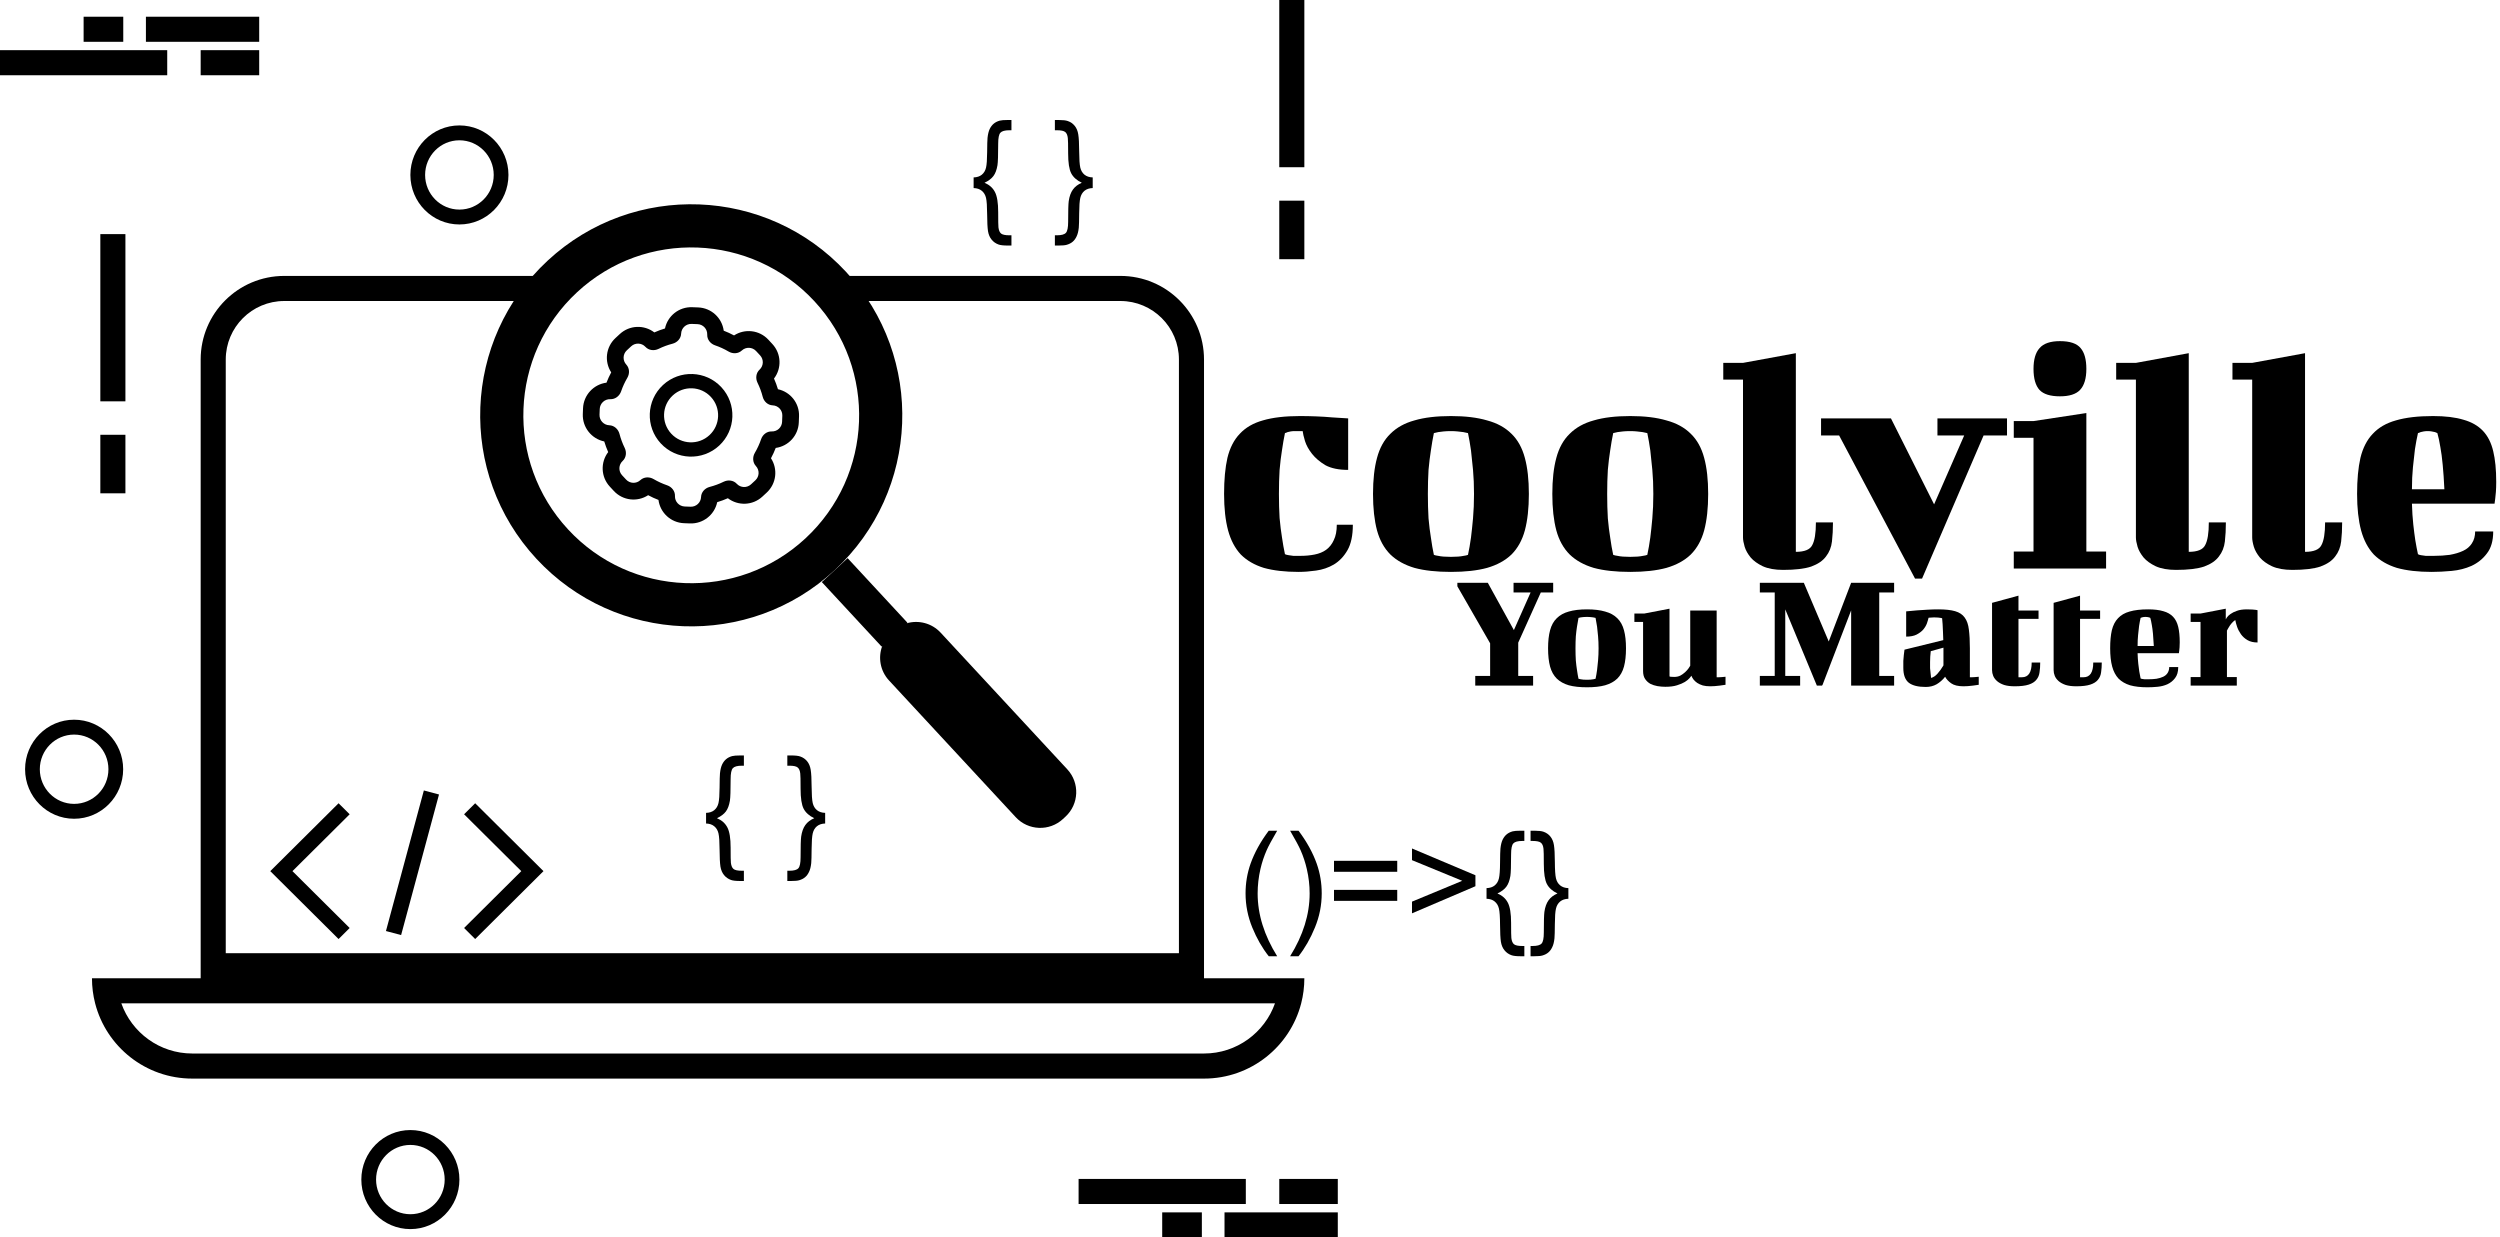 <svg width="299" height="148" viewBox="0 0 299 148" fill="none" xmlns="http://www.w3.org/2000/svg">
<path fill-rule="evenodd" clip-rule="evenodd" d="M66 33H34C28.477 33 24 37.477 24 43V117H11C11 118.036 11.131 119.041 11.378 120C12.71 125.176 17.409 129 23 129H144C149.592 129 154.29 125.176 155.622 120C155.869 119.041 156 118.036 156 117H144V43C144 37.477 139.523 33 134 33H101V36H134C137.866 36 141 39.134 141 43V114H27V43C27 39.134 30.134 36 34 36H66V33ZM152.488 120H14.512C15.748 123.496 19.081 126 23 126H144C147.919 126 151.252 123.496 152.488 120Z" fill="#000"/>
<path d="M153 20V0H156V20H153Z" fill="#000"/>
<path d="M153 31V24H156V31H153Z" fill="#000"/>
<path d="M12 48V28H15V48H12Z" fill="#000"/>
<path d="M12 59V52H15V59H12Z" fill="#000"/>
<path d="M116.445 21.219C116.846 21.208 117.172 21.102 117.422 20.898C117.677 20.69 117.846 20.406 117.93 20.047C118.013 19.688 118.057 19.073 118.062 18.203C118.068 17.333 118.083 16.76 118.109 16.484C118.156 16.047 118.242 15.695 118.367 15.43C118.497 15.164 118.656 14.953 118.844 14.797C119.031 14.635 119.271 14.513 119.562 14.43C119.76 14.378 120.083 14.352 120.531 14.352H120.969V15.578H120.727C120.185 15.578 119.826 15.677 119.648 15.875C119.471 16.068 119.383 16.503 119.383 17.18C119.383 18.544 119.354 19.406 119.297 19.766C119.203 20.323 119.042 20.753 118.812 21.055C118.589 21.357 118.234 21.625 117.75 21.859C118.323 22.099 118.737 22.466 118.992 22.961C119.253 23.451 119.383 24.255 119.383 25.375C119.383 26.391 119.393 26.995 119.414 27.188C119.456 27.542 119.56 27.789 119.727 27.93C119.898 28.07 120.232 28.141 120.727 28.141H120.969V29.367H120.531C120.021 29.367 119.651 29.326 119.422 29.242C119.089 29.122 118.812 28.927 118.594 28.656C118.375 28.391 118.232 28.052 118.164 27.641C118.102 27.229 118.068 26.555 118.062 25.617C118.057 24.68 118.013 24.031 117.93 23.672C117.846 23.312 117.677 23.029 117.422 22.82C117.172 22.612 116.846 22.503 116.445 22.492V21.219Z" fill="#000"/>
<path d="M130.688 21.219V22.492C130.286 22.503 129.958 22.612 129.703 22.82C129.453 23.029 129.286 23.312 129.203 23.672C129.12 24.026 129.076 24.638 129.07 25.508C129.065 26.378 129.049 26.951 129.023 27.227C128.977 27.669 128.888 28.021 128.758 28.281C128.633 28.547 128.477 28.758 128.289 28.914C128.102 29.076 127.862 29.198 127.57 29.281C127.372 29.338 127.049 29.367 126.602 29.367H126.164V28.141H126.406C126.948 28.141 127.307 28.042 127.484 27.844C127.661 27.651 127.75 27.213 127.75 26.531C127.75 25.229 127.773 24.404 127.82 24.055C127.904 23.477 128.07 23.016 128.32 22.672C128.57 22.323 128.924 22.052 129.383 21.859C128.784 21.573 128.362 21.195 128.117 20.727C127.872 20.253 127.75 19.456 127.75 18.336C127.75 17.32 127.737 16.713 127.711 16.516C127.674 16.167 127.57 15.925 127.398 15.789C127.232 15.648 126.901 15.578 126.406 15.578H126.164V14.352H126.602C127.112 14.352 127.482 14.393 127.711 14.477C128.044 14.591 128.32 14.784 128.539 15.055C128.758 15.325 128.898 15.667 128.961 16.078C129.029 16.49 129.065 17.164 129.07 18.102C129.076 19.039 129.12 19.688 129.203 20.047C129.286 20.401 129.453 20.682 129.703 20.891C129.958 21.099 130.286 21.208 130.688 21.219Z" fill="#000"/>
<path d="M149 144H129V141H149V144Z" fill="#000"/>
<path d="M160 144H153V141H160V144Z" fill="#000"/>
<path d="M146.452 145H160V148H146.452V145Z" fill="#000"/>
<path d="M139 145H143.742V148H139V145Z" fill="#000"/>
<path d="M20 6L0 6V9H20V6Z" fill="#000"/>
<path d="M31 6L24 6V9H31V6Z" fill="#000"/>
<path d="M17.452 5L31 5V2L17.452 2V5Z" fill="#000"/>
<path d="M10 5L14.742 5V2L10 2V5Z" fill="#000"/>
<path fill-rule="evenodd" clip-rule="evenodd" d="M60.811 20.923C60.811 24.194 58.185 26.846 54.946 26.846C51.707 26.846 49.081 24.194 49.081 20.923C49.081 17.652 51.707 15 54.946 15C58.185 15 60.811 17.652 60.811 20.923ZM50.843 20.923C50.843 23.212 52.68 25.067 54.946 25.067C57.212 25.067 59.049 23.212 59.049 20.923C59.049 18.635 57.212 16.779 54.946 16.779C52.68 16.779 50.843 18.635 50.843 20.923Z" fill="#000"/>
<path fill-rule="evenodd" clip-rule="evenodd" d="M8.865 97.923C12.104 97.923 14.73 95.271 14.73 92C14.73 88.729 12.104 86.077 8.865 86.077C5.626 86.077 3 88.729 3 92C3 95.271 5.626 97.923 8.865 97.923ZM8.865 96.144C6.599 96.144 4.762 94.288 4.762 92C4.762 89.712 6.599 87.856 8.865 87.856C11.131 87.856 12.968 89.712 12.968 92C12.968 94.288 11.131 96.144 8.865 96.144Z" fill="#000"/>
<path fill-rule="evenodd" clip-rule="evenodd" d="M49.081 147C52.32 147 54.946 144.348 54.946 141.077C54.946 137.806 52.32 135.154 49.081 135.154C45.842 135.154 43.216 137.806 43.216 141.077C43.216 144.348 45.842 147 49.081 147ZM49.081 145.221C46.815 145.221 44.978 143.365 44.978 141.077C44.978 138.788 46.815 136.933 49.081 136.933C51.347 136.933 53.184 138.788 53.184 141.077C53.184 143.365 51.347 145.221 49.081 145.221Z" fill="#000"/>
<path d="M50.693 94.538L46.16 111.352L47.973 111.834L52.505 95.021L50.693 94.538Z" fill="#000"/>
<path d="M62.346 104.188L55.504 97.388L56.831 96.069L65 104.188L56.831 112.308L55.504 110.989L62.346 104.188Z" fill="#000"/>
<path d="M34.978 104.188L41.82 110.989L40.493 112.308L32.324 104.188L40.493 96.069L41.82 97.388L34.978 104.188Z" fill="#000"/>
<path d="M84.445 97.219C84.846 97.208 85.172 97.102 85.422 96.898C85.677 96.69 85.846 96.406 85.93 96.047C86.013 95.688 86.057 95.073 86.062 94.203C86.068 93.333 86.083 92.76 86.109 92.484C86.156 92.047 86.242 91.695 86.367 91.43C86.497 91.164 86.656 90.953 86.844 90.797C87.031 90.635 87.271 90.513 87.562 90.43C87.76 90.378 88.083 90.352 88.531 90.352H88.969V91.578H88.727C88.185 91.578 87.826 91.677 87.648 91.875C87.471 92.068 87.383 92.503 87.383 93.18C87.383 94.544 87.354 95.406 87.297 95.766C87.203 96.323 87.042 96.753 86.812 97.055C86.588 97.357 86.234 97.625 85.75 97.859C86.323 98.099 86.737 98.466 86.992 98.961C87.253 99.451 87.383 100.255 87.383 101.375C87.383 102.391 87.393 102.995 87.414 103.188C87.456 103.542 87.56 103.789 87.727 103.93C87.898 104.07 88.232 104.141 88.727 104.141H88.969V105.367H88.531C88.021 105.367 87.651 105.326 87.422 105.242C87.088 105.122 86.812 104.927 86.594 104.656C86.375 104.391 86.232 104.052 86.164 103.641C86.102 103.229 86.068 102.555 86.062 101.617C86.057 100.68 86.013 100.031 85.93 99.672C85.846 99.312 85.677 99.029 85.422 98.82C85.172 98.612 84.846 98.503 84.445 98.492V97.219Z" fill="#000"/>
<path d="M98.688 97.219V98.492C98.287 98.503 97.958 98.612 97.703 98.82C97.453 99.029 97.287 99.312 97.203 99.672C97.12 100.026 97.076 100.638 97.07 101.508C97.065 102.378 97.049 102.951 97.023 103.227C96.977 103.669 96.888 104.021 96.758 104.281C96.633 104.547 96.477 104.758 96.289 104.914C96.102 105.076 95.862 105.198 95.57 105.281C95.372 105.339 95.049 105.367 94.602 105.367H94.164V104.141H94.406C94.948 104.141 95.307 104.042 95.484 103.844C95.662 103.651 95.75 103.214 95.75 102.531C95.75 101.229 95.773 100.404 95.82 100.055C95.904 99.477 96.07 99.016 96.32 98.672C96.57 98.323 96.924 98.052 97.383 97.859C96.784 97.573 96.362 97.195 96.117 96.727C95.872 96.253 95.75 95.456 95.75 94.336C95.75 93.32 95.737 92.713 95.711 92.516C95.674 92.167 95.57 91.924 95.398 91.789C95.232 91.648 94.901 91.578 94.406 91.578H94.164V90.352H94.602C95.112 90.352 95.482 90.393 95.711 90.477C96.044 90.591 96.32 90.784 96.539 91.055C96.758 91.326 96.898 91.667 96.961 92.078C97.029 92.49 97.065 93.164 97.07 94.102C97.076 95.039 97.12 95.688 97.203 96.047C97.287 96.401 97.453 96.682 97.703 96.891C97.958 97.099 98.287 97.208 98.688 97.219Z" fill="#000"/>
<path d="M161.24 56.2C160.12 56.2 159.213 56.013 158.52 55.64C157.853 55.24 157.32 54.787 156.92 54.28C156.52 53.773 156.24 53.267 156.08 52.76C155.92 52.227 155.827 51.827 155.8 51.56H154.84C154.653 51.56 154.493 51.573 154.36 51.6C154.227 51.627 154.107 51.653 154 51.68C153.893 51.733 153.787 51.773 153.68 51.8C153.547 52.44 153.427 53.133 153.32 53.88C153.213 54.52 153.12 55.293 153.04 56.2C152.987 57.08 152.96 58.04 152.96 59.08C152.96 60.12 152.987 61.08 153.04 61.96C153.12 62.84 153.213 63.6 153.32 64.24C153.427 64.987 153.547 65.667 153.68 66.28C153.787 66.333 153.933 66.373 154.12 66.4C154.253 66.427 154.44 66.453 154.68 66.48C154.92 66.48 155.213 66.48 155.56 66.48C156.147 66.48 156.707 66.427 157.24 66.32C157.773 66.213 158.227 66.027 158.6 65.76C159 65.467 159.307 65.08 159.52 64.6C159.76 64.12 159.88 63.507 159.88 62.76H161.8C161.8 64.04 161.587 65.053 161.16 65.8C160.733 66.547 160.187 67.12 159.52 67.52C158.88 67.893 158.173 68.133 157.4 68.24C156.653 68.347 155.96 68.4 155.32 68.4C153.693 68.4 152.307 68.24 151.16 67.92C150.04 67.573 149.12 67.04 148.4 66.32C147.707 65.573 147.2 64.613 146.88 63.44C146.56 62.24 146.4 60.787 146.4 59.08C146.4 57.373 146.533 55.933 146.8 54.76C147.093 53.56 147.587 52.6 148.28 51.88C148.973 51.133 149.893 50.6 151.04 50.28C152.213 49.933 153.693 49.76 155.48 49.76C156.12 49.76 156.773 49.773 157.44 49.8C158.133 49.827 158.76 49.867 159.32 49.92C159.987 49.973 160.627 50.013 161.24 50.04V56.2Z" fill="#000"/>
<path d="M170.773 59.08C170.773 60.12 170.799 61.093 170.852 62C170.932 62.88 171.026 63.64 171.133 64.28C171.239 65.053 171.359 65.747 171.492 66.36C171.626 66.413 171.799 66.453 172.012 66.48C172.359 66.56 172.866 66.6 173.533 66.6C174.173 66.6 174.679 66.56 175.053 66.48C175.266 66.453 175.439 66.413 175.572 66.36C175.706 65.747 175.826 65.053 175.932 64.28C176.012 63.64 176.093 62.88 176.173 62C176.253 61.093 176.292 60.12 176.292 59.08C176.292 58.04 176.253 57.08 176.173 56.2C176.093 55.32 176.012 54.547 175.932 53.88C175.826 53.133 175.706 52.44 175.572 51.8C175.412 51.773 175.226 51.733 175.012 51.68C174.826 51.653 174.599 51.627 174.333 51.6C174.093 51.573 173.826 51.56 173.533 51.56C173.186 51.56 172.892 51.573 172.652 51.6C172.412 51.627 172.199 51.653 172.012 51.68C171.799 51.733 171.626 51.773 171.492 51.8C171.359 52.44 171.239 53.133 171.133 53.88C171.026 54.547 170.932 55.32 170.852 56.2C170.799 57.08 170.773 58.04 170.773 59.08ZM164.212 59.08C164.212 57.373 164.373 55.933 164.693 54.76C165.013 53.56 165.546 52.6 166.292 51.88C167.039 51.133 167.999 50.6 169.173 50.28C170.346 49.933 171.799 49.76 173.533 49.76C175.239 49.76 176.679 49.933 177.852 50.28C179.052 50.6 180.026 51.133 180.773 51.88C181.519 52.6 182.052 53.56 182.372 54.76C182.692 55.933 182.853 57.373 182.853 59.08C182.853 60.787 182.692 62.24 182.372 63.44C182.052 64.613 181.519 65.573 180.773 66.32C180.026 67.04 179.052 67.573 177.852 67.92C176.679 68.24 175.239 68.4 173.533 68.4C171.799 68.4 170.346 68.24 169.173 67.92C167.999 67.573 167.039 67.04 166.292 66.32C165.546 65.573 165.013 64.613 164.693 63.44C164.373 62.24 164.212 60.787 164.212 59.08Z" fill="#000"/>
<path d="M192.218 59.08C192.218 60.12 192.244 61.093 192.298 62C192.378 62.88 192.471 63.64 192.578 64.28C192.684 65.053 192.804 65.747 192.938 66.36C193.071 66.413 193.244 66.453 193.458 66.48C193.804 66.56 194.311 66.6 194.978 66.6C195.618 66.6 196.124 66.56 196.498 66.48C196.711 66.453 196.884 66.413 197.018 66.36C197.151 65.747 197.271 65.053 197.378 64.28C197.458 63.64 197.538 62.88 197.618 62C197.698 61.093 197.738 60.12 197.738 59.08C197.738 58.04 197.698 57.08 197.618 56.2C197.538 55.32 197.458 54.547 197.378 53.88C197.271 53.133 197.151 52.44 197.018 51.8C196.858 51.773 196.671 51.733 196.458 51.68C196.271 51.653 196.044 51.627 195.778 51.6C195.538 51.573 195.271 51.56 194.978 51.56C194.631 51.56 194.338 51.573 194.098 51.6C193.858 51.627 193.644 51.653 193.458 51.68C193.244 51.733 193.071 51.773 192.938 51.8C192.804 52.44 192.684 53.133 192.578 53.88C192.471 54.547 192.378 55.32 192.298 56.2C192.244 57.08 192.218 58.04 192.218 59.08ZM185.658 59.08C185.658 57.373 185.818 55.933 186.138 54.76C186.458 53.56 186.991 52.6 187.738 51.88C188.484 51.133 189.444 50.6 190.618 50.28C191.791 49.933 193.244 49.76 194.978 49.76C196.684 49.76 198.124 49.933 199.298 50.28C200.498 50.6 201.471 51.133 202.218 51.88C202.964 52.6 203.498 53.56 203.818 54.76C204.138 55.933 204.298 57.373 204.298 59.08C204.298 60.787 204.138 62.24 203.818 63.44C203.498 64.613 202.964 65.573 202.218 66.32C201.471 67.04 200.498 67.573 199.298 67.92C198.124 68.24 196.684 68.4 194.978 68.4C193.244 68.4 191.791 68.24 190.618 67.92C189.444 67.573 188.484 67.04 187.738 66.32C186.991 65.573 186.458 64.613 186.138 63.44C185.818 62.24 185.658 60.787 185.658 59.08Z" fill="#000"/>
<path d="M206.103 43.4H208.463L214.783 42.24V66C215.823 66 216.476 65.733 216.743 65.2C217.036 64.667 217.183 63.76 217.183 62.48H219.223C219.223 63.307 219.183 64.067 219.103 64.76C219.023 65.453 218.783 66.053 218.383 66.56C218.01 67.067 217.423 67.467 216.623 67.76C215.823 68.027 214.703 68.16 213.263 68.16C212.276 68.16 211.463 68.013 210.823 67.72C210.21 67.427 209.73 67.08 209.383 66.68C209.036 66.253 208.796 65.827 208.663 65.4C208.53 64.947 208.463 64.573 208.463 64.28V45.4H206.103V43.4Z" fill="#000"/>
<path d="M217.798 50.04H226.158L231.318 60.32L234.918 52.08H231.718V50.04H240.038V52.08H237.238L229.878 69.2H229.038L219.958 52.08H217.798V50.04Z" fill="#000"/>
<path d="M240.848 50.36H243.208L249.528 49.4V65.96H251.888V68H240.848V65.96H243.208V52.36H240.848V50.36ZM243.208 44.12C243.208 43 243.448 42.173 243.928 41.64C244.408 41.08 245.222 40.8 246.368 40.8C247.568 40.8 248.395 41.08 248.848 41.64C249.302 42.173 249.528 43 249.528 44.12C249.528 45.267 249.275 46.107 248.768 46.64C248.288 47.147 247.488 47.4 246.368 47.4C245.222 47.4 244.408 47.147 243.928 46.64C243.448 46.107 243.208 45.267 243.208 44.12Z" fill="#000"/>
<path d="M253.095 43.4H255.455L261.775 42.24V66C262.815 66 263.469 65.733 263.735 65.2C264.029 64.667 264.175 63.76 264.175 62.48H266.215C266.215 63.307 266.175 64.067 266.095 64.76C266.015 65.453 265.775 66.053 265.375 66.56C265.002 67.067 264.415 67.467 263.615 67.76C262.815 68.027 261.695 68.16 260.255 68.16C259.269 68.16 258.455 68.013 257.815 67.72C257.202 67.427 256.722 67.08 256.375 66.68C256.029 66.253 255.789 65.827 255.655 65.4C255.522 64.947 255.455 64.573 255.455 64.28V45.4H253.095V43.4Z" fill="#000"/>
<path d="M267.002 43.4H269.362L275.682 42.24V66C276.722 66 277.375 65.733 277.642 65.2C277.935 64.667 278.082 63.76 278.082 62.48H280.122C280.122 63.307 280.082 64.067 280.002 64.76C279.922 65.453 279.682 66.053 279.282 66.56C278.908 67.067 278.322 67.467 277.522 67.76C276.722 68.027 275.602 68.16 274.162 68.16C273.175 68.16 272.362 68.013 271.722 67.72C271.108 67.427 270.628 67.08 270.282 66.68C269.935 66.253 269.695 65.827 269.562 65.4C269.428 64.947 269.362 64.573 269.362 64.28V45.4H267.002V43.4Z" fill="#000"/>
<path d="M290.988 49.76C292.454 49.76 293.668 49.907 294.628 50.2C295.588 50.467 296.361 50.907 296.948 51.52C297.534 52.133 297.948 52.947 298.188 53.96C298.428 54.947 298.548 56.173 298.548 57.64C298.548 58.093 298.534 58.493 298.508 58.84C298.481 59.16 298.454 59.427 298.428 59.64C298.401 59.907 298.374 60.107 298.348 60.24H288.468C288.494 61.147 288.548 61.973 288.628 62.72C288.708 63.44 288.788 64.067 288.868 64.6C288.974 65.24 289.081 65.8 289.188 66.28C289.268 66.333 289.388 66.373 289.548 66.4C289.681 66.427 289.868 66.453 290.108 66.48C290.374 66.48 290.708 66.48 291.108 66.48C291.774 66.48 292.401 66.44 292.988 66.36C293.601 66.253 294.134 66.093 294.588 65.88C295.041 65.667 295.388 65.373 295.628 65C295.894 64.6 296.028 64.12 296.028 63.56H298.188C298.188 64.68 297.934 65.56 297.428 66.2C296.948 66.84 296.334 67.333 295.588 67.68C294.868 68 294.081 68.2 293.228 68.28C292.374 68.36 291.574 68.4 290.828 68.4C289.201 68.4 287.814 68.24 286.668 67.92C285.548 67.573 284.628 67.04 283.908 66.32C283.214 65.573 282.708 64.613 282.388 63.44C282.068 62.24 281.908 60.787 281.908 59.08C281.908 57.373 282.041 55.933 282.308 54.76C282.601 53.56 283.094 52.6 283.788 51.88C284.481 51.133 285.401 50.6 286.548 50.28C287.721 49.933 289.201 49.76 290.988 49.76ZM289.188 51.8C289.054 52.387 288.934 53.027 288.828 53.72C288.748 54.333 288.668 55.053 288.588 55.88C288.508 56.68 288.468 57.56 288.468 58.52H292.348C292.294 57.4 292.228 56.427 292.148 55.6C292.068 54.747 291.974 54.04 291.868 53.48C291.761 52.813 291.641 52.253 291.508 51.8C291.428 51.773 291.334 51.733 291.228 51.68C291.121 51.653 290.988 51.627 290.828 51.6C290.694 51.573 290.534 51.56 290.348 51.56C290.161 51.56 290.001 51.573 289.868 51.6C289.734 51.627 289.614 51.653 289.508 51.68C289.401 51.733 289.294 51.773 289.188 51.8Z" fill="#000"/>
<path d="M174.3 69.7H177.94L181.06 75.36L183.06 70.86H181.02V69.7H185.76V70.86H184.28L181.58 76.86V80.84H183.36V82H176.44V80.84H178.22V76.94L174.3 70.12V69.7Z" fill="#000"/>
<path d="M188.429 77.54C188.429 78.06 188.443 78.547 188.469 79C188.509 79.44 188.556 79.82 188.609 80.14C188.663 80.527 188.723 80.873 188.789 81.18C188.856 81.207 188.943 81.227 189.049 81.24C189.223 81.28 189.476 81.3 189.809 81.3C190.129 81.3 190.383 81.28 190.569 81.24C190.676 81.227 190.763 81.207 190.829 81.18C190.896 80.873 190.956 80.527 191.009 80.14C191.049 79.82 191.089 79.44 191.129 79C191.169 78.547 191.189 78.06 191.189 77.54C191.189 77.02 191.169 76.54 191.129 76.1C191.089 75.66 191.049 75.273 191.009 74.94C190.956 74.567 190.896 74.22 190.829 73.9C190.749 73.887 190.656 73.867 190.549 73.84C190.456 73.827 190.343 73.813 190.209 73.8C190.089 73.787 189.956 73.78 189.809 73.78C189.636 73.78 189.489 73.787 189.369 73.8C189.249 73.813 189.143 73.827 189.049 73.84C188.943 73.867 188.856 73.887 188.789 73.9C188.723 74.22 188.663 74.567 188.609 74.94C188.556 75.273 188.509 75.66 188.469 76.1C188.443 76.54 188.429 77.02 188.429 77.54ZM185.149 77.54C185.149 76.687 185.229 75.967 185.389 75.38C185.549 74.78 185.816 74.3 186.189 73.94C186.563 73.567 187.043 73.3 187.629 73.14C188.216 72.967 188.943 72.88 189.809 72.88C190.663 72.88 191.383 72.967 191.969 73.14C192.569 73.3 193.056 73.567 193.429 73.94C193.803 74.3 194.069 74.78 194.229 75.38C194.389 75.967 194.469 76.687 194.469 77.54C194.469 78.393 194.389 79.12 194.229 79.72C194.069 80.307 193.803 80.787 193.429 81.16C193.056 81.52 192.569 81.787 191.969 81.96C191.383 82.12 190.663 82.2 189.809 82.2C188.943 82.2 188.216 82.12 187.629 81.96C187.043 81.787 186.563 81.52 186.189 81.16C185.816 80.787 185.549 80.307 185.389 79.72C185.229 79.12 185.149 78.393 185.149 77.54Z" fill="#000"/>
<path d="M195.472 73.38H196.652L199.672 72.8V80.9C199.699 80.913 199.739 80.927 199.792 80.94C199.845 80.953 199.992 80.96 200.232 80.96C200.512 80.96 200.759 80.907 200.972 80.8C201.185 80.68 201.372 80.547 201.532 80.4C201.692 80.253 201.825 80.107 201.932 79.96C202.039 79.813 202.112 79.7 202.152 79.62V73.02H205.312V81H205.572C205.692 81 205.812 80.993 205.932 80.98L206.372 80.94V81.9C206.132 81.94 205.899 81.973 205.672 82C205.485 82.027 205.285 82.047 205.072 82.06C204.859 82.073 204.685 82.08 204.552 82.08C204.205 82.08 203.905 82.047 203.652 81.98C203.399 81.9 203.179 81.8 202.992 81.68C202.819 81.56 202.672 81.427 202.552 81.28C202.432 81.12 202.345 80.967 202.292 80.82C202.265 80.86 202.192 80.953 202.072 81.1C201.952 81.247 201.765 81.4 201.512 81.56C201.272 81.707 200.959 81.84 200.572 81.96C200.199 82.08 199.732 82.14 199.172 82.14C198.865 82.14 198.552 82.113 198.232 82.06C197.925 82.007 197.639 81.913 197.372 81.78C197.119 81.633 196.912 81.44 196.752 81.2C196.592 80.96 196.512 80.647 196.512 80.26V74.38H195.472V73.38Z" fill="#000"/>
<path d="M215.737 69.7L218.717 76.72L221.397 69.7H226.537V70.86H224.757V80.84H226.537V82H221.397V73L217.957 81.96L217.937 81.94L217.917 82H217.297L213.517 72.88V80.84H215.297V82H210.477V80.84H212.257V70.86H210.477V69.7H215.737Z" fill="#000"/>
<path d="M235.597 81H235.857C235.977 81 236.097 80.993 236.217 80.98L236.657 80.94V81.9C236.417 81.94 236.183 81.973 235.957 82C235.77 82.027 235.57 82.047 235.357 82.06C235.143 82.073 234.97 82.08 234.837 82.08C234.183 82.08 233.69 81.96 233.357 81.72C233.023 81.48 232.783 81.22 232.637 80.94C232.343 81.313 232.003 81.613 231.617 81.84C231.243 82.053 230.81 82.16 230.317 82.16C229.41 82.16 228.737 81.993 228.297 81.66C227.857 81.313 227.637 80.72 227.637 79.88C227.637 79.587 227.637 79.307 227.637 79.04C227.65 78.773 227.67 78.54 227.697 78.34C227.723 78.1 227.75 77.887 227.777 77.7L232.417 76.56C232.403 76.173 232.39 75.82 232.377 75.5C232.363 75.167 232.35 74.887 232.337 74.66C232.31 74.393 232.29 74.153 232.277 73.94C232.237 73.927 232.177 73.913 232.097 73.9C232.03 73.887 231.93 73.873 231.797 73.86C231.663 73.847 231.503 73.84 231.317 73.84C231.197 73.84 231.083 73.847 230.977 73.86C230.87 73.86 230.763 73.867 230.657 73.88C230.617 74.067 230.55 74.293 230.457 74.56C230.363 74.813 230.217 75.06 230.017 75.3C229.817 75.527 229.55 75.727 229.217 75.9C228.897 76.06 228.483 76.14 227.977 76.14V73.12C228.403 73.08 228.837 73.04 229.277 73C229.663 72.973 230.077 72.947 230.517 72.92C230.957 72.893 231.383 72.88 231.797 72.88C232.663 72.88 233.343 72.953 233.837 73.1C234.343 73.247 234.723 73.5 234.977 73.86C235.243 74.22 235.41 74.7 235.477 75.3C235.557 75.9 235.597 76.647 235.597 77.54V81ZM230.957 81.08C231.223 81.013 231.477 80.847 231.717 80.58C231.97 80.3 232.21 79.967 232.437 79.58V77.46L230.917 77.88C230.89 78.093 230.87 78.313 230.857 78.54C230.843 78.753 230.837 78.967 230.837 79.18C230.837 79.447 230.837 79.693 230.837 79.92C230.85 80.147 230.87 80.347 230.897 80.52C230.91 80.72 230.93 80.907 230.957 81.08Z" fill="#000"/>
<path d="M238.249 72.1L241.409 71.24V73.02H243.809V74.02H241.409V81H241.829C242.603 81 242.989 80.413 242.989 79.24H244.009C244.009 79.667 243.983 80.053 243.929 80.4C243.889 80.747 243.763 81.047 243.549 81.3C243.349 81.553 243.043 81.747 242.629 81.88C242.229 82.013 241.669 82.08 240.949 82.08C240.456 82.08 240.036 82.027 239.689 81.92C239.343 81.8 239.063 81.647 238.849 81.46C238.636 81.273 238.483 81.067 238.389 80.84C238.296 80.613 238.249 80.38 238.249 80.14V72.1Z" fill="#000"/>
<path d="M245.613 72.1L248.773 71.24V73.02H251.173V74.02H248.773V81H249.193C249.966 81 250.352 80.413 250.352 79.24H251.372C251.372 79.667 251.346 80.053 251.292 80.4C251.252 80.747 251.126 81.047 250.913 81.3C250.713 81.553 250.406 81.747 249.992 81.88C249.592 82.013 249.033 82.08 248.312 82.08C247.819 82.08 247.399 82.027 247.053 81.92C246.706 81.8 246.426 81.647 246.212 81.46C245.999 81.273 245.846 81.067 245.753 80.84C245.659 80.613 245.613 80.38 245.613 80.14V72.1Z" fill="#000"/>
<path d="M256.916 72.88C257.649 72.88 258.256 72.953 258.736 73.1C259.216 73.233 259.602 73.453 259.896 73.76C260.189 74.067 260.396 74.473 260.516 74.98C260.636 75.473 260.696 76.087 260.696 76.82C260.696 77.047 260.689 77.247 260.676 77.42C260.662 77.58 260.649 77.713 260.636 77.82C260.622 77.953 260.609 78.053 260.596 78.12H255.656C255.669 78.573 255.696 78.987 255.736 79.36C255.776 79.72 255.816 80.033 255.856 80.3C255.909 80.62 255.962 80.9 256.016 81.14C256.056 81.167 256.116 81.187 256.196 81.2C256.262 81.213 256.356 81.227 256.476 81.24C256.609 81.24 256.776 81.24 256.976 81.24C257.309 81.24 257.622 81.22 257.916 81.18C258.222 81.127 258.489 81.047 258.716 80.94C258.942 80.833 259.116 80.687 259.236 80.5C259.369 80.3 259.436 80.06 259.436 79.78H260.516C260.516 80.34 260.389 80.78 260.136 81.1C259.896 81.42 259.589 81.667 259.216 81.84C258.856 82 258.462 82.1 258.036 82.14C257.609 82.18 257.209 82.2 256.836 82.2C256.022 82.2 255.329 82.12 254.756 81.96C254.196 81.787 253.736 81.52 253.376 81.16C253.029 80.787 252.776 80.307 252.616 79.72C252.456 79.12 252.376 78.393 252.376 77.54C252.376 76.687 252.442 75.967 252.576 75.38C252.722 74.78 252.969 74.3 253.316 73.94C253.662 73.567 254.122 73.3 254.696 73.14C255.282 72.967 256.022 72.88 256.916 72.88ZM256.016 73.9C255.949 74.193 255.889 74.513 255.836 74.86C255.796 75.167 255.756 75.527 255.716 75.94C255.676 76.34 255.656 76.78 255.656 77.26H257.596C257.569 76.7 257.536 76.213 257.496 75.8C257.456 75.373 257.409 75.02 257.356 74.74C257.302 74.407 257.242 74.127 257.176 73.9C257.136 73.887 257.089 73.867 257.036 73.84C256.982 73.827 256.916 73.813 256.836 73.8C256.769 73.787 256.689 73.78 256.596 73.78C256.502 73.78 256.422 73.787 256.356 73.8C256.289 73.813 256.229 73.827 256.176 73.84C256.122 73.867 256.069 73.887 256.016 73.9Z" fill="#000"/>
<path d="M262.002 73.38H263.182L266.202 72.8V74.08C266.216 74.04 266.262 73.96 266.342 73.84C266.436 73.707 266.576 73.573 266.762 73.44C266.962 73.293 267.216 73.167 267.522 73.06C267.842 72.94 268.242 72.88 268.722 72.88C269.016 72.88 269.242 72.887 269.402 72.9C269.576 72.913 269.709 72.927 269.802 72.94C269.909 72.953 269.976 72.967 270.002 72.98V76.84C269.522 76.84 269.122 76.747 268.802 76.56C268.482 76.373 268.222 76.14 268.022 75.86C267.822 75.58 267.669 75.287 267.562 74.98C267.456 74.673 267.382 74.4 267.342 74.16C267.222 74.227 267.109 74.32 267.002 74.44C266.896 74.547 266.796 74.667 266.702 74.8C266.622 74.92 266.549 75.04 266.482 75.16C266.416 75.267 266.369 75.353 266.342 75.42V80.98H267.522V82H262.002V80.98H263.182V74.38H262.002V73.38Z" fill="#000"/>
<path d="M151.742 114.367C150.966 113.388 150.31 112.242 149.773 110.93C149.237 109.617 148.969 108.258 148.969 106.852C148.969 105.612 149.169 104.424 149.57 103.289C150.039 101.971 150.763 100.659 151.742 99.352H152.75C152.12 100.435 151.703 101.208 151.5 101.672C151.182 102.391 150.932 103.141 150.75 103.922C150.526 104.896 150.414 105.875 150.414 106.859C150.414 109.365 151.193 111.867 152.75 114.367H151.742Z" fill="#000"/>
<path d="M155.305 114.367H154.297C155.854 111.867 156.633 109.365 156.633 106.859C156.633 105.88 156.521 104.909 156.297 103.945C156.12 103.164 155.872 102.414 155.555 101.695C155.352 101.227 154.932 100.445 154.297 99.352H155.305C156.284 100.659 157.008 101.971 157.477 103.289C157.878 104.424 158.078 105.612 158.078 106.852C158.078 108.258 157.807 109.617 157.266 110.93C156.729 112.242 156.076 113.388 155.305 114.367Z" fill="#000"/>
<path d="M167.109 104.266H159.547V102.953H167.109V104.266ZM167.109 107.742H159.547V106.43H167.109V107.742Z" fill="#000"/>
<path d="M176.461 105.992L168.875 109.234V107.836L174.883 105.344L168.875 102.875V101.477L176.461 104.68V105.992Z" fill="#000"/>
<path d="M177.789 106.219C178.19 106.208 178.516 106.102 178.766 105.898C179.021 105.69 179.19 105.406 179.273 105.047C179.357 104.688 179.401 104.073 179.406 103.203C179.411 102.333 179.427 101.76 179.453 101.484C179.5 101.047 179.586 100.695 179.711 100.43C179.841 100.164 180 99.953 180.188 99.797C180.375 99.635 180.615 99.513 180.906 99.43C181.104 99.378 181.427 99.352 181.875 99.352H182.312V100.578H182.07C181.529 100.578 181.169 100.677 180.992 100.875C180.815 101.068 180.727 101.503 180.727 102.18C180.727 103.544 180.698 104.406 180.641 104.766C180.547 105.323 180.385 105.753 180.156 106.055C179.932 106.357 179.578 106.625 179.094 106.859C179.667 107.099 180.081 107.466 180.336 107.961C180.596 108.451 180.727 109.255 180.727 110.375C180.727 111.391 180.737 111.995 180.758 112.188C180.799 112.542 180.904 112.789 181.07 112.93C181.242 113.07 181.576 113.141 182.07 113.141H182.312V114.367H181.875C181.365 114.367 180.995 114.326 180.766 114.242C180.432 114.122 180.156 113.927 179.938 113.656C179.719 113.391 179.576 113.052 179.508 112.641C179.445 112.229 179.411 111.555 179.406 110.617C179.401 109.68 179.357 109.031 179.273 108.672C179.19 108.312 179.021 108.029 178.766 107.82C178.516 107.612 178.19 107.503 177.789 107.492V106.219Z" fill="#000"/>
<path d="M187.578 106.219V107.492C187.177 107.503 186.849 107.612 186.594 107.82C186.344 108.029 186.177 108.312 186.094 108.672C186.01 109.026 185.966 109.638 185.961 110.508C185.956 111.378 185.94 111.951 185.914 112.227C185.867 112.669 185.779 113.021 185.648 113.281C185.523 113.547 185.367 113.758 185.18 113.914C184.992 114.076 184.753 114.198 184.461 114.281C184.263 114.339 183.94 114.367 183.492 114.367H183.055V113.141H183.297C183.839 113.141 184.198 113.042 184.375 112.844C184.552 112.651 184.641 112.214 184.641 111.531C184.641 110.229 184.664 109.404 184.711 109.055C184.794 108.477 184.961 108.016 185.211 107.672C185.461 107.323 185.815 107.052 186.273 106.859C185.674 106.573 185.253 106.195 185.008 105.727C184.763 105.253 184.641 104.456 184.641 103.336C184.641 102.32 184.628 101.714 184.602 101.516C184.565 101.167 184.461 100.924 184.289 100.789C184.122 100.648 183.792 100.578 183.297 100.578H183.055V99.352H183.492C184.003 99.352 184.372 99.393 184.602 99.477C184.935 99.591 185.211 99.784 185.43 100.055C185.648 100.326 185.789 100.667 185.852 101.078C185.919 101.49 185.956 102.164 185.961 103.102C185.966 104.039 186.01 104.688 186.094 105.047C186.177 105.401 186.344 105.682 186.594 105.891C186.849 106.099 187.177 106.208 187.578 106.219Z" fill="#000"/>
<path fill-rule="evenodd" clip-rule="evenodd" d="M86.278 46.313C88.133 48.314 88.014 51.441 86.013 53.296C84.011 55.151 80.884 55.033 79.029 53.031C77.174 51.029 77.293 47.903 79.294 46.047C81.296 44.192 84.423 44.311 86.278 46.313ZM80.282 51.87C81.496 53.179 83.542 53.257 84.851 52.043C86.161 50.829 86.239 48.784 85.025 47.474C83.811 46.164 81.765 46.087 80.456 47.3C79.146 48.514 79.068 50.56 80.282 51.87Z" fill="#000"/>
<path fill-rule="evenodd" clip-rule="evenodd" d="M73.609 40.432L74.128 39.951C75.291 38.873 77.04 38.822 78.257 39.756C78.674 39.571 79.1 39.413 79.532 39.284C79.847 37.782 81.207 36.681 82.793 36.742L83.499 36.768C85.084 36.828 86.356 38.029 86.557 39.551C86.978 39.713 87.391 39.902 87.792 40.118C89.077 39.279 90.817 39.462 91.895 40.626L92.376 41.145C93.454 42.308 93.505 44.056 92.571 45.274C92.756 45.692 92.914 46.118 93.043 46.551C94.534 46.87 95.624 48.222 95.564 49.797L95.536 50.526C95.477 52.101 94.287 53.367 92.777 53.572C92.615 53.993 92.425 54.407 92.209 54.809C93.048 56.094 92.865 57.834 91.701 58.912L91.182 59.393C90.019 60.471 88.27 60.522 87.052 59.588C86.636 59.773 86.21 59.93 85.778 60.059C85.463 61.561 84.103 62.662 82.517 62.602L81.812 62.575C80.226 62.515 78.953 61.314 78.753 59.792C78.332 59.63 77.92 59.441 77.518 59.225C76.233 60.065 74.493 59.881 73.415 58.718L72.934 58.199C71.856 57.036 71.805 55.287 72.739 54.069C72.555 53.653 72.398 53.228 72.268 52.797C70.754 52.485 69.643 51.117 69.704 49.521L69.73 48.839C69.79 47.244 71.002 45.964 72.535 45.768C72.697 45.348 72.885 44.936 73.101 44.535C72.262 43.25 72.446 41.51 73.609 40.432ZM74.969 41.899C74.48 42.352 74.451 43.116 74.904 43.605C75.301 44.034 75.326 44.682 75.029 45.186C74.726 45.702 74.478 46.242 74.288 46.798C74.097 47.358 73.584 47.765 72.993 47.743C72.32 47.717 71.754 48.242 71.728 48.915L71.702 49.597C71.677 50.27 72.201 50.837 72.875 50.862C73.465 50.885 73.946 51.33 74.094 51.902C74.242 52.471 74.447 53.029 74.711 53.566C74.969 54.091 74.895 54.736 74.466 55.133C73.977 55.587 73.948 56.351 74.401 56.84L74.882 57.358C75.335 57.847 76.099 57.876 76.588 57.423C77.017 57.025 77.666 57.001 78.17 57.298C78.688 57.603 79.232 57.851 79.791 58.042C80.345 58.231 80.749 58.739 80.726 59.324C80.701 59.99 81.221 60.551 81.888 60.577L82.593 60.603C83.26 60.629 83.821 60.109 83.846 59.442C83.868 58.857 84.309 58.381 84.876 58.235C85.448 58.087 86.009 57.881 86.549 57.616C87.074 57.358 87.719 57.432 88.117 57.861C88.57 58.35 89.334 58.379 89.823 57.926L90.342 57.445C90.831 56.992 90.86 56.228 90.406 55.739C90.009 55.31 89.984 54.661 90.281 54.157C90.588 53.636 90.837 53.089 91.029 52.526C91.215 51.978 91.718 51.578 92.297 51.6C92.957 51.625 93.513 51.11 93.538 50.45L93.566 49.721C93.591 49.061 93.076 48.506 92.416 48.48C91.837 48.459 91.365 48.022 91.221 47.461C91.073 46.885 90.866 46.321 90.599 45.777C90.342 45.252 90.415 44.608 90.844 44.21C91.333 43.757 91.362 42.993 90.909 42.504L90.428 41.985C89.975 41.496 89.211 41.467 88.722 41.92C88.293 42.318 87.645 42.343 87.141 42.046C86.622 41.74 86.079 41.492 85.519 41.301C84.965 41.112 84.561 40.604 84.584 40.02C84.609 39.353 84.089 38.792 83.423 38.767L82.717 38.74C82.05 38.715 81.49 39.234 81.464 39.901C81.442 40.486 81.001 40.962 80.434 41.108C79.862 41.256 79.301 41.462 78.761 41.727C78.236 41.985 77.591 41.912 77.193 41.483C76.74 40.994 75.976 40.965 75.487 41.418L74.969 41.899Z" fill="#000"/>
<path fill-rule="evenodd" clip-rule="evenodd" d="M101.186 32.514C110.663 42.739 110.056 58.71 99.831 68.186C89.606 77.663 73.635 77.056 64.159 66.831C54.682 56.606 55.289 40.635 65.514 31.159C75.739 21.682 91.71 22.289 101.186 32.514ZM67.945 63.322C75.483 71.456 88.188 71.939 96.322 64.4C104.456 56.861 104.939 44.157 97.4 36.023C89.862 27.889 77.156 27.406 69.023 34.945C60.889 42.483 60.406 55.188 67.945 63.322Z" fill="#000"/>
<path d="M98.289 69.616L101.374 66.756L108.524 74.47L108.444 74.544C109.852 74.134 111.434 74.517 112.499 75.665L127.652 92.014C129.153 93.635 129.057 96.165 127.437 97.667L127.133 97.949C125.513 99.45 122.982 99.354 121.481 97.734L106.328 81.385C105.263 80.236 105.002 78.629 105.518 77.256L105.438 77.33L98.289 69.616Z" fill="#000"/>
</svg>
